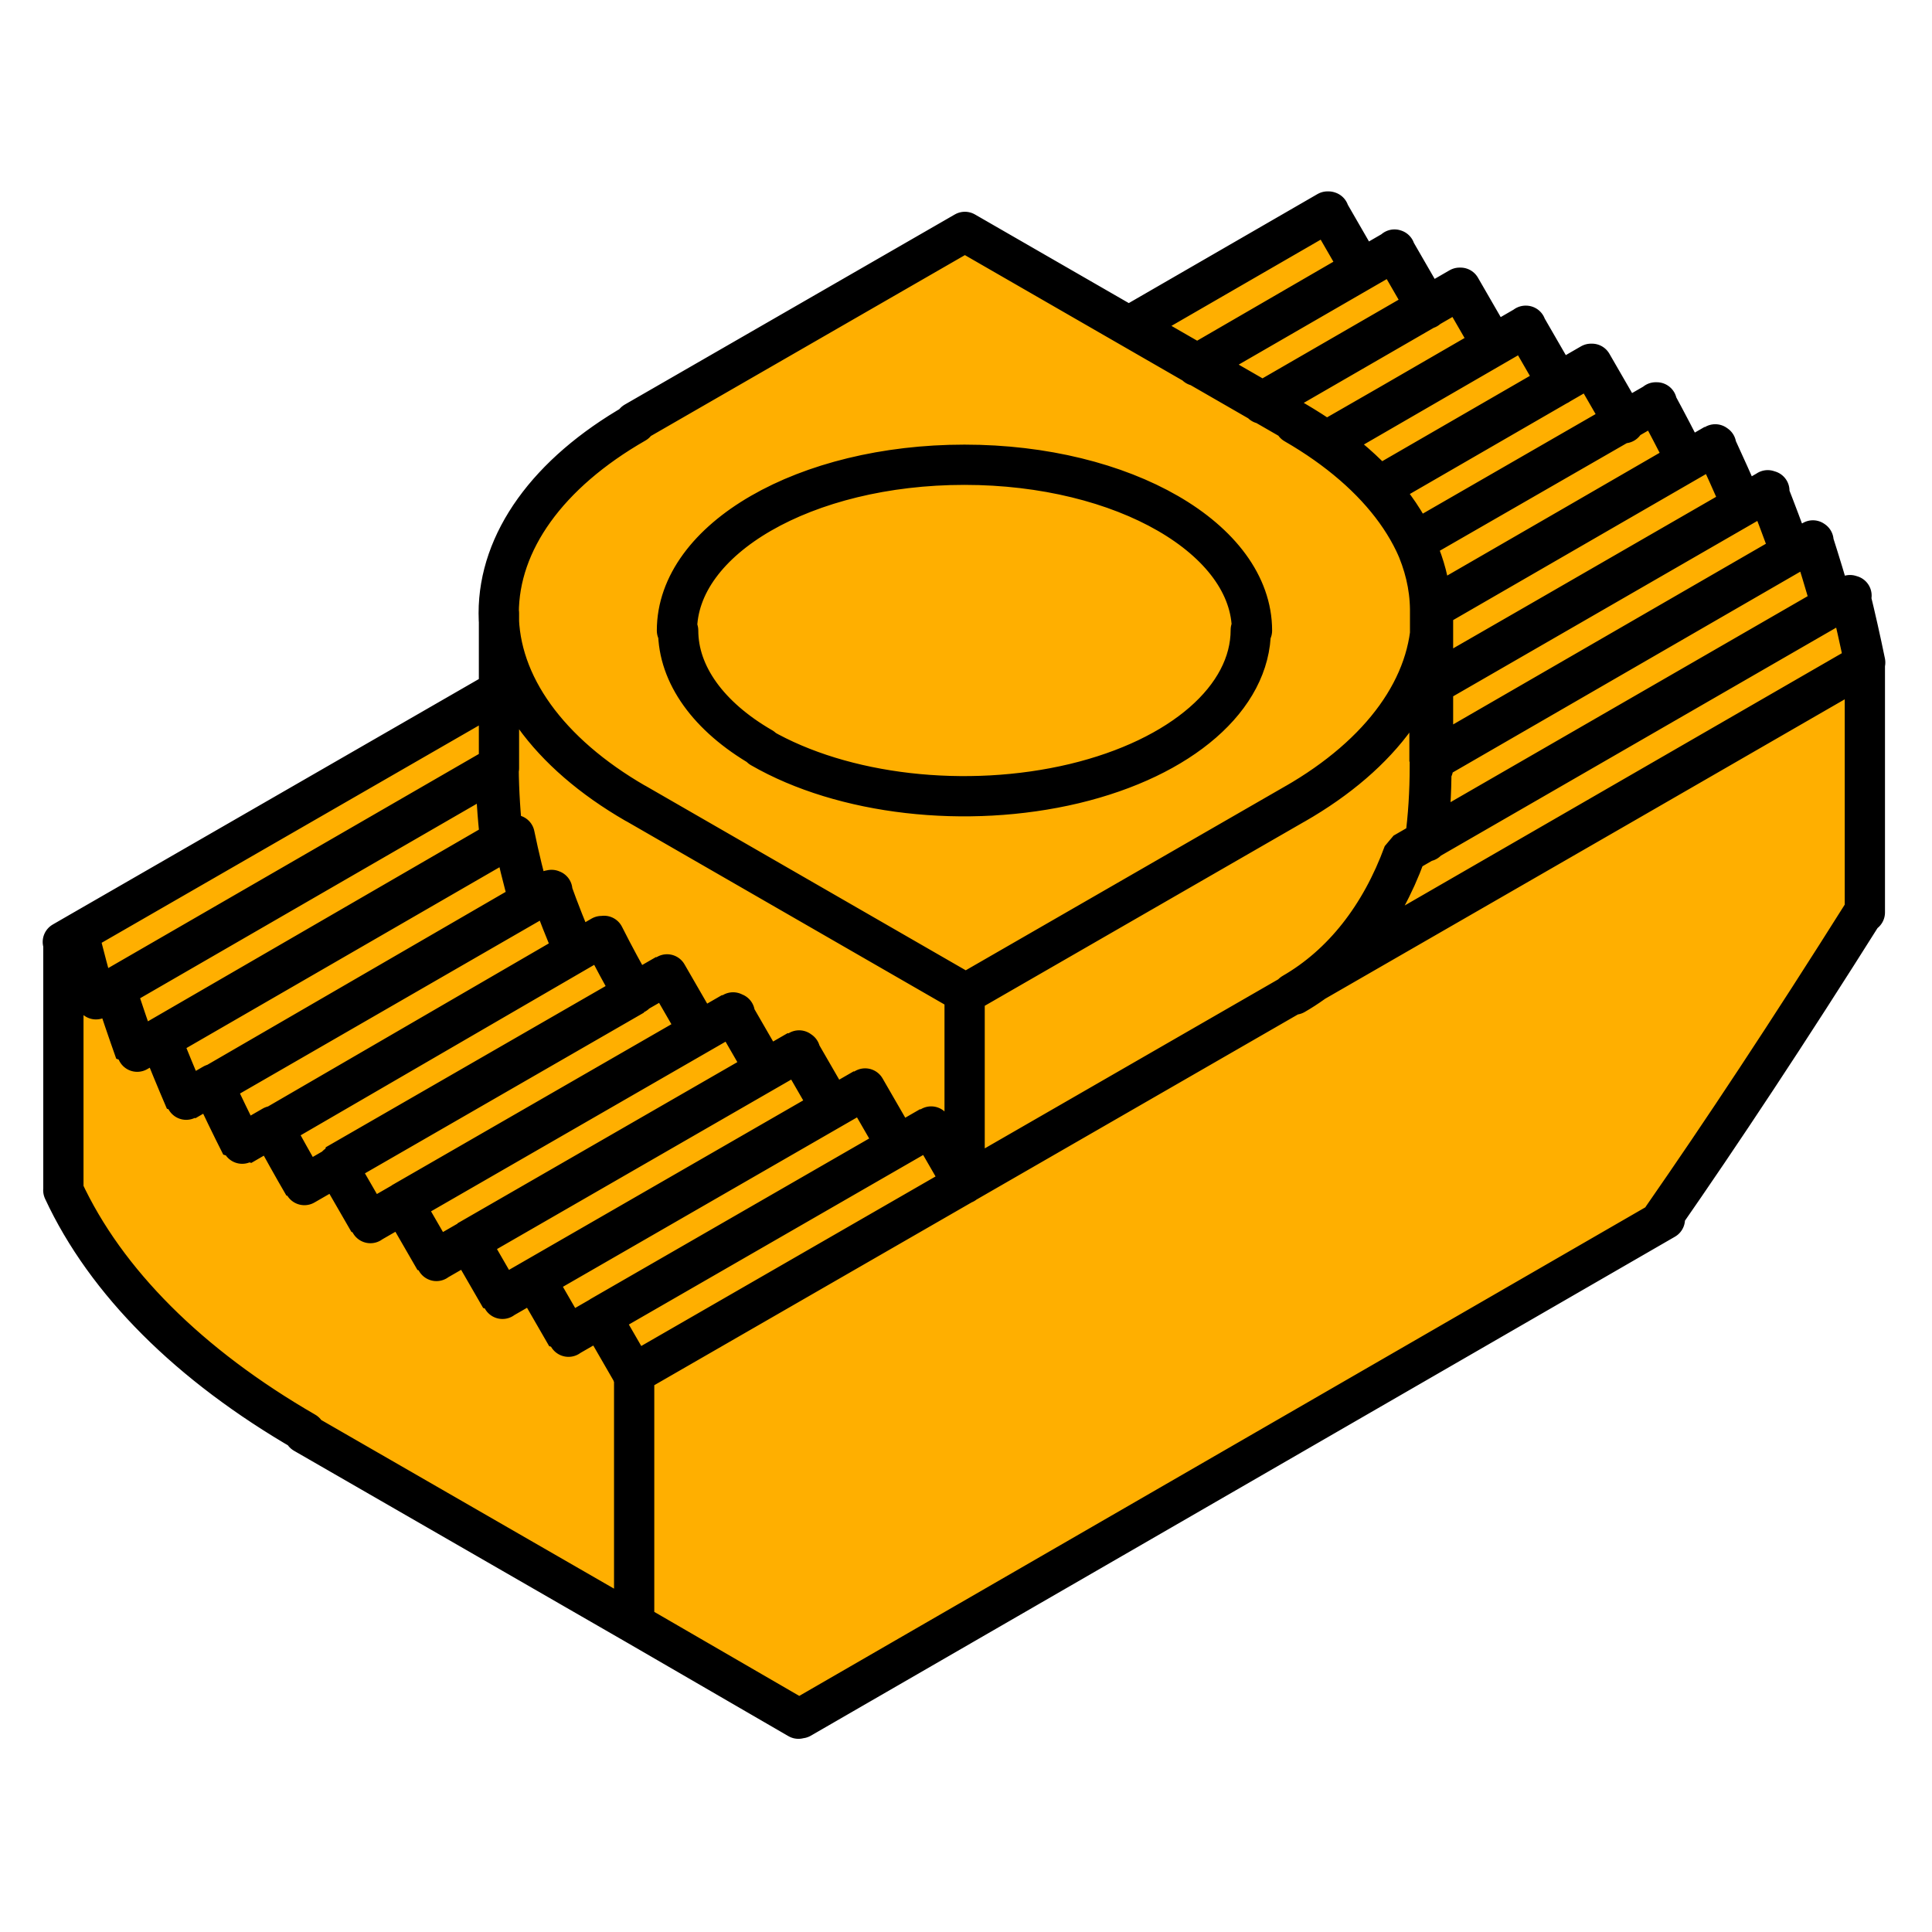 <?xml version="1.0" encoding="UTF-8" standalone="no"?>
<svg
   width="48"
   height="48"
   version="1.2"
   viewBox="0 0 127 127"
   id="svg2"
   xmlns="http://www.w3.org/2000/svg"
   xmlns:svg="http://www.w3.org/2000/svg"
   xmlns:rdf="http://www.w3.org/1999/02/22-rdf-syntax-ns#"
   xmlns:cc="http://creativecommons.org/ns#"
   xmlns:dc="http://purl.org/dc/elements/1.1/">
  <defs
     id="defs2" />
  <title
     id="title1">GN505</title>
  <desc
     id="desc1">Drawing page: Page exported from FreeCAD document: Unnamed</desc>
  <path
     transform="scale(2.65)"
     d="m32.9 5.54c-0.015 0.005-1.04 0.594-2.28 1.31l-2.25 1.3 0.652 0.379c0.359 0.209 0.669 0.375 0.688 0.369 0.018-0.006 0.895-0.509 1.95-1.12l1.92-1.11-0.084-0.146c-0.357-0.638-0.571-0.993-0.596-0.984zm-8.94 0.465c-0.077 0-8.55 4.93-8.9 5.17-1.91 1.35-2.84 3.25-2.41 4.92 0.296 1.16 1.17 2.34 2.37 3.19 0.236 0.167 2.34 1.41 4.68 2.76 3.73 2.15 4.27 2.45 4.38 2.39 0.657-0.346 8.37-4.83 8.72-5.08 0.257-0.175 0.71-0.557 1.01-0.85 2.37-2.32 1.99-5.24-0.949-7.33-0.349-0.248-8.82-5.17-8.9-5.17zm10.6 0.484c-0.041 0.016-4.47 2.58-4.5 2.6-0.009 0.009 0.278 0.186 0.639 0.395 0.361 0.208 0.663 0.375 0.67 0.371 0.07-0.036 3.84-2.21 3.85-2.22 0.01-0.009-0.127-0.272-0.307-0.584-0.234-0.407-0.335-0.563-0.357-0.555zm1.63 0.945c-0.005 7.26e-4 -0.01 0.003-0.016 0.006-0.025 0.015-0.979 0.568-2.12 1.23s-2.15 1.24-2.23 1.29l-0.15 0.088 0.434 0.254c0.239 0.139 0.531 0.315 0.648 0.391l0.213 0.139 1.6-0.926c0.881-0.509 1.76-1.02 1.95-1.13 0.192-0.111 0.347-0.212 0.344-0.225-0.003-0.013-0.15-0.273-0.326-0.578-0.264-0.459-0.313-0.538-0.35-0.533zm1.64 0.947c-0.005 0.001-0.01 0.004-0.016 0.008-0.046 0.029-4.45 2.57-4.53 2.61-0.033 0.018 0.001 0.054 0.221 0.23 0.143 0.115 0.379 0.324 0.523 0.465l0.262 0.256 0.367-0.211c2.93-1.69 3.85-2.22 3.85-2.24 0-0.01-0.145-0.271-0.322-0.58-0.273-0.474-0.316-0.547-0.354-0.539zm1.66 0.941c-0.014 0.003-4.96 2.85-4.97 2.87-0.002 0.002 0.063 0.088 0.145 0.191 0.177 0.226 0.361 0.5 0.492 0.734 0.053 0.095 0.107 0.167 0.121 0.162 0.039-0.015 4.86-2.8 4.87-2.82 0.018-0.018-0.633-1.14-0.658-1.14zm1.62 0.957c-0.017 0-5.68 3.27-5.71 3.29-0.01 0.01 0.016 0.111 0.059 0.225 0.091 0.244 0.177 0.579 0.213 0.826 0.014 0.097 0.03 0.199 0.035 0.227 0.005 0.027 0.016 0.049 0.023 0.049 0.007 0 1.36-0.775 3-1.72l2.99-1.73-0.209-0.4c-0.115-0.22-0.25-0.484-0.301-0.584-0.051-0.1-0.1-0.182-0.107-0.182zm1.47 1.04c-0.002-0.003-1.55 0.884-3.43 1.97l-3.42 1.98-0.006 0.764c-0.003 0.42-0.002 0.764 0.002 0.764 0.012 0 7.36-4.24 7.38-4.26 0.008-0.008-0.04-0.139-0.107-0.291-0.125-0.283-0.409-0.914-0.416-0.924zm-18.6 0.098c0.953 0 1.35 0.029 2 0.143 1.98 0.344 3.68 1.17 4.54 2.21 0.52 0.625 0.744 1.21 0.744 1.94 0 1.9-2.03 3.5-5.16 4.08-1.22 0.226-3.13 0.215-4.39-0.027-1.94-0.372-3.58-1.23-4.39-2.31-0.406-0.539-0.568-0.97-0.605-1.61-0.099-1.67 1.26-3.09 3.73-3.9 1.14-0.375 2.12-0.52 3.53-0.52zm0.012 0.334c-4.73 0.003-8.1 2.66-6.59 5.18 0.275 0.457 1 1.13 1.59 1.48 0.954 0.559 2.39 1 3.71 1.15 0.721 0.082 2.47 0.033 3.15-0.088 1.79-0.315 3.13-0.908 4.05-1.79 0.529-0.503 0.809-0.945 0.949-1.49 0.32-1.26-0.53-2.54-2.27-3.43-1.31-0.667-2.89-1.02-4.6-1.02zm19.9 0.73c-0.008-0.009-1.84 1.04-4.08 2.33l-4.06 2.35-0.006 0.77c-0.003 0.423 4.66e-4 0.765 0.01 0.76 0.009-0.006 1.94-1.12 4.29-2.48 2.35-1.36 4.28-2.48 4.29-2.49 0.01-0.01-0.028-0.144-0.084-0.299-0.149-0.412-0.347-0.925-0.363-0.943zm1.1 1.24c-0.009 0-2.05 1.18-4.54 2.61-2.49 1.44-4.57 2.64-4.62 2.67l-0.094 0.053v0.332c-1.8e-4 0.309-0.023 0.761-0.057 1.09-0.008 0.076-0.009 0.139-0.002 0.139 0.011 0 9.69-5.59 9.71-5.6 0.009-0.008-0.013-0.086-0.232-0.811-0.08-0.264-0.154-0.48-0.162-0.48zm0.914 1.4c-0.098 0.012-0.739 0.382-5.42 3.08-4.75 2.74-5.42 3.14-5.44 3.2-0.316 0.809-0.732 1.53-1.2 2.09-0.059 0.07-0.102 0.127-0.098 0.127 0.013 0 12.4-7.16 12.4-7.18 0.016-0.015-0.198-1.05-0.27-1.3-0.002-0.007-0.006-0.013-0.019-0.012zm-33.4 1.7 0.01 1.55c0.007 1.18 0.018 1.63 0.045 1.91 0.019 0.201 0.035 0.368 0.035 0.371 2.6e-4 0.003 0.019-5e-3 0.043-0.018 0.059-0.031 0.162-0.028 0.209 0.006 0.026 0.019 0.056 0.113 0.092 0.281 0.093 0.434 0.302 1.26 0.316 1.25 0.008-0.004 0.097-0.056 0.197-0.113 0.18-0.103 0.228-0.113 0.309-0.06 0.015 0.01 0.111 0.237 0.213 0.504 0.102 0.266 0.228 0.586 0.279 0.711l0.094 0.227 0.068-0.041c0.492-0.294 0.545-0.317 0.633-0.27 0.022 0.012 0.135 0.204 0.25 0.426 0.227 0.436 0.469 0.877 0.5 0.908 0.011 0.011 0.169-0.068 0.365-0.182 0.207-0.12 0.372-0.201 0.408-0.201 0.035 0 0.078 0.02 0.104 0.049 0.025 0.027 0.207 0.33 0.404 0.674 0.198 0.343 0.364 0.625 0.369 0.625 0.005 0 0.165-0.09 0.354-0.199 0.342-0.198 0.426-0.226 0.498-0.17 0.019 0.015 0.201 0.316 0.404 0.668 0.203 0.352 0.373 0.643 0.377 0.646 0.004 0.004 0.161-0.083 0.352-0.193 0.363-0.21 0.459-0.238 0.525-0.16 0.018 0.021 0.189 0.312 0.381 0.646 0.192 0.334 0.358 0.618 0.369 0.633 0.015 0.019 0.114-0.027 0.361-0.17 0.187-0.108 0.363-0.204 0.393-0.211 0.038-0.009 0.071 0.003 0.111 0.039 0.032 0.028 0.198 0.294 0.369 0.592 0.172 0.298 0.338 0.584 0.367 0.635l0.053 0.092 0.361-0.207c0.198-0.115 0.377-0.209 0.398-0.209 0.082 0 0.126 0.058 0.391 0.518 0.151 0.262 0.276 0.477 0.279 0.477s0.006-0.912 0.006-2.03v-2.03l-0.613-0.354c-4.06-2.34-7.8-4.5-8.07-4.69-1.2-0.797-2.07-1.74-2.52-2.75l-0.086-0.189zm33.6 0.016-30.2 17.4v2.97l-0.002 2.97 1.95 1.13c1.07 0.624 1.95 1.14 1.96 1.14 0.025 0.028 21.3-12.3 21.4-12.4 0.172-0.173 2.48-3.62 3.88-5.81l1.08-1.68-0.018-2.89-0.016-2.89zm-10.8 0.127-0.213 0.395c-0.446 0.827-1.28 1.7-2.23 2.33-0.289 0.193-2.39 1.43-4.67 2.74l-4.14 2.39v2.15 2.15l0.141-0.074c0.429-0.226 7.88-4.54 8.16-4.73 0.896-0.592 1.69-1.63 2.25-2.96 0.093-0.22 0.184-0.327 0.367-0.42l0.244-0.123 0.041-0.482c0.022-0.265 0.04-1.13 0.039-1.93v-1.44zm-23.2 0.512-4.73 2.73c-2.6 1.5-4.87 2.81-5.04 2.91-0.293 0.169-0.313 0.185-0.301 0.236 0.027 0.112 0.317 1.21 0.328 1.23 0.006 0.017 0.022 0.024 0.037 0.018 0.043-0.017 9.68-5.58 9.7-5.6 0.009-0.009 0.015-0.356 0.012-0.771l-0.006-0.754zm-0.002 1.9c-0.007 0-5.34 3.07-8.63 4.98-0.302 0.175-0.504 0.304-0.504 0.324-2.52e-4 0.018 0.092 0.305 0.205 0.637 0.158 0.464 0.213 0.602 0.238 0.596 0.018-0.005 1.58-0.903 3.47-1.99 1.89-1.09 3.87-2.23 4.39-2.54 0.85-0.491 0.953-0.557 0.943-0.6-0.013-0.059-0.071-0.796-0.09-1.15-0.008-0.143-0.017-0.26-0.021-0.26zm0.447 1.64c-0.006-0.006-8.41 4.83-8.45 4.87-0.011 0.009 0.079 0.242 0.312 0.807 0.16 0.385 0.186 0.433 0.221 0.414 0.07-0.037 8.16-4.71 8.21-4.74l0.047-0.029-0.086-0.328c-0.047-0.18-0.12-0.475-0.162-0.656-0.042-0.181-0.081-0.333-0.086-0.338zm0.945 1.35c-0.006-0.007-8.05 4.63-8.08 4.66-0.01 0.009 0.11 0.28 0.268 0.604 0.158 0.324 0.294 0.59 0.301 0.59 0.011 0 7.74-4.46 7.94-4.58l0.07-0.043-0.072-0.17c-0.04-0.094-0.152-0.37-0.246-0.613-0.094-0.243-0.174-0.444-0.178-0.447zm1.33 1.13c-0.002-0.004-1.79 1.02-3.97 2.29l-3.97 2.29 0.092 0.168c0.05 0.092 0.194 0.353 0.322 0.58l0.232 0.412 0.18-0.105c0.099-0.058 1.85-1.07 3.9-2.25 2.05-1.18 3.75-2.17 3.78-2.19l0.059-0.037-0.1-0.176c-0.055-0.097-0.196-0.355-0.312-0.574-0.116-0.219-0.212-0.401-0.215-0.404zm-13.1 0.041c-0.03-0.033-0.053 1.29-0.053 3v3.06l0.32 0.559c0.504 0.884 0.966 1.49 1.77 2.33 0.856 0.889 1.74 1.62 2.78 2.3 0.395 0.258 2.56 1.53 4.81 2.84 2.25 1.3 4.11 2.37 4.14 2.37 0.026 0.002 0.047-1.28 0.047-2.86v-2.86l-0.289-0.5c-0.159-0.274-0.327-0.56-0.375-0.637l-0.086-0.139-0.316 0.186c-0.461 0.272-0.514 0.255-0.814-0.268-0.144-0.249-0.315-0.546-0.383-0.658l-0.123-0.203-0.33 0.188c-0.181 0.104-0.374 0.189-0.43 0.189-0.062 0-0.249-0.253-0.484-0.656-0.211-0.361-0.392-0.656-0.404-0.656-0.012 0-0.168 0.087-0.346 0.191-0.178 0.105-0.368 0.181-0.424 0.17-0.056-0.011-0.261-0.294-0.455-0.631-0.194-0.337-0.367-0.629-0.385-0.646-0.018-0.018-0.205 0.061-0.416 0.176l-0.383 0.209-0.115-0.141c-0.064-0.077-0.252-0.379-0.416-0.672-0.164-0.293-0.319-0.531-0.346-0.531-0.027 0-0.198 0.087-0.379 0.193-0.236 0.139-0.355 0.179-0.424 0.137-0.052-0.032-0.243-0.323-0.422-0.646-0.179-0.323-0.355-0.597-0.391-0.609-0.036-0.012-0.195 0.053-0.352 0.145-0.157 0.092-0.323 0.151-0.371 0.133-0.048-0.018-0.233-0.324-0.41-0.678-0.177-0.354-0.33-0.653-0.342-0.666-0.012-0.013-0.153 0.053-0.312 0.146-0.367 0.215-0.382 0.203-0.73-0.662l-0.266-0.658-0.188 0.113c-0.382 0.233-0.435 0.188-0.691-0.588-0.128-0.387-0.239-0.712-0.248-0.723-0.009-0.011-0.108 0.027-0.219 0.084-0.274 0.142-0.317 0.081-0.529-0.721-0.096-0.361-0.199-0.682-0.229-0.715zm14.7 0.926c-0.007-1.98e-4 -1.7 0.974-3.76 2.16-2.06 1.19-3.84 2.21-3.95 2.28-0.113 0.065-0.201 0.129-0.197 0.143 0.004 0.014 0.149 0.274 0.324 0.578l0.318 0.553 3.96-2.29c2.18-1.26 3.96-2.29 3.96-2.29 0.009-0.008-0.646-1.14-0.66-1.14zm1.64 0.951c-0.018 0-7.87 4.52-7.9 4.55-0.01 0.009 0.127 0.273 0.307 0.584 0.2 0.346 0.339 0.561 0.355 0.555 0.026-0.01 7.88-4.54 7.89-4.55 0.011-0.011-0.64-1.14-0.658-1.14zm1.65 0.932-0.066 0.039c-0.036 0.022-1.81 1.05-3.95 2.28s-3.89 2.24-3.89 2.25c-0.009 0.008 0.129 0.27 0.309 0.582 0.179 0.312 0.331 0.568 0.336 0.568 0.033 0.002 7.91-4.57 7.91-4.59-0.003-0.013-0.15-0.273-0.326-0.578l-0.32-0.555zm1.64 0.947-0.068 0.041c-0.038 0.023-1.81 1.05-3.95 2.28-2.13 1.23-3.88 2.24-3.89 2.25-0.011 0.01 0.491 0.905 0.631 1.12 0.014 0.022 0.045 0.014 0.133-0.037 0.063-0.036 1.84-1.06 3.95-2.28s3.84-2.22 3.84-2.23c1.84e-4 -0.01-0.146-0.271-0.324-0.58l-0.324-0.561zm1.62 0.965c-0.015 0.003-7.41 4.26-7.89 4.55-0.008 0.005 0.134 0.268 0.316 0.584l0.332 0.574 0.07-0.041c0.038-0.023 1.81-1.05 3.95-2.28 2.13-1.23 3.88-2.24 3.89-2.25 0.02-0.019-0.637-1.14-0.664-1.14z"
     fill="#ffaf00"
     stroke="#000000"
     stroke-width=".062"
     id="path2"
     style="stroke-width:0.063;stroke-dasharray:none" />
  <path
     d="m32.8 50.5v-10.2m61.4 10.2v-10.2m-45.9 26.3-21.7 12.5m26-10-21.7 12.5m26-10-21.7 12.5m26-10-21.7 12.5m4.34-22.5-21.7 12.5m17.4 10 2.17 3.76m-4.34-2.5 2.17-1.25m-4.34-2.5 2.17 3.76m-4.34-2.5 2.17-1.25m-4.34-2.5 2.17 3.76m-4.34-2.5 2.17-1.25m-4.34-2.5 2.17 3.76m-4.34-2.5 2.17-1.25m-4.34-2.5 2.17 3.76m-4.34-2.5 2.17-1.25m22.4-35.2c0 2.89 1.99 5.66 5.52 7.7m32.2-7.7c0-6.01-8.44-10.9-18.9-10.9s-18.9 4.87-18.9 10.9m5.52 7.7c5.39 3.11 13.5 4.05 20.6 2.36 7.05-1.69 11.6-5.65 11.6-10.1m-36.2 26.4-2.17-3.76m6.51 6.26-2.17-3.76m6.51 6.26-2.17-3.76m6.51 6.26-2.17-3.76m6.51 6.26-2.17-3.76m51.6-44.8-18.7 10.8m22.2-7.79-22.2 12.8m25.1-9.51-25.1 14.5m27.6-10.9-29.3 16.9m-29 21.7v-12.5m45.5-38.8-15.9 9.16m29.6 7.94c-0.301-1.47-0.634-2.95-0.998-4.43m-1.15 0.664c-0.403-1.42-0.834-2.84-1.29-4.26m-1.42 0.822c-0.492-1.37-1.01-2.75-1.55-4.12m-1.67 0.963c-0.573-1.33-1.17-2.66-1.78-3.98m-1.9 1.09c-0.649-1.29-1.32-2.58-2.01-3.85m0.445 53.6c3.85-5.54 8.2-12.1 13.3-20.2m-81 30.5 21.7-12.5m21.7-12.5-21.7 12.5m21.7-12.5 21.7-12.5m0 0 15.9-9.17m0 16.3v-16.3m-70.1 69.3-10.8-6.26m-21.7-12.5 21.7 12.5m0 0v-16.3m-8.98-39.9-25.1 14.5m26.2-10.1-23.2 13.4m25.7-9.8-22.2 12.8m25.6-9.8-21.7 12.6m21.7-12.6c0.649 1.29 1.34 2.56 2.06 3.82m-5.51-6.84c0.489 1.37 1.03 2.73 1.61 4.08m-4.04-7.69c0.297 1.45 0.655 2.91 1.07 4.39m-2.12-8.8c0.014 1.57 0.116 3.18 0.307 4.83m30.4 10 21.7-12.5m-43.4 0 21.7 12.5m-30.7-25c0-4.7 3.23-9.2 8.99-12.5m0 25c-5.75-3.32-8.99-7.83-8.99-12.5m61 15c0.205-1.54 0.308-3.15 0.308-4.83m-8.99 14.9c3.26-1.88 5.77-5.06 7.29-9.22m1.7-15.8c0 4.7-3.23 9.2-8.99 12.5m0-25c5.75 3.32 8.99 7.83 8.99 12.5m10.5-16.3 2.17 3.76m-2.17-3.76-14 8.09m9.68-10.6 2.17 3.76m-2.17-3.76-13.1 7.58m8.79-10.1 2.17 3.76m-2.17-3.76-13 7.51m8.68-10 2.17 3.76m-2.17-3.76-13 7.51m30.8 56.1-56.8 32.8m-34.7-38.9c0.686 1.27 1.39 2.54 2.12 3.79m0 16.3c-7.62-4.4-13.1-9.87-15.9-15.9m0.998-16.9c0.354 1.44 0.738 2.89 1.15 4.35m0 0 1.29-0.746m0 0c0.449 1.4 0.923 2.79 1.42 4.19m0 0 1.55-0.894m0 0c0.533 1.35 1.09 2.7 1.67 4.05m0 0 1.78-1.03m0 0c0.611 1.31 1.24 2.62 1.9 3.92m0 0 2.01-1.16m-13.8-12.1 0.998-0.576m27.6-15.9-27.6 15.9m36.6-33.6 21.7-12.5m0 0 21.7 12.5m2.17-13.8 2.17 3.76m-85.3 60.5v-16.3m83.1-48-13 7.51m17.4-5.01 2.17 3.76-10.8 6.26-4.34-2.5 13-7.51m-4.34-2.5-13 7.51 4.34 2.5 10.8-6.26-2.17-3.76m8.68 5.01 2.17 3.76-11 6.32c-0.648-0.458-1.34-0.897-2.06-1.32l-2.17-1.25 13-7.51m4.34 2.5 2.17 3.76-11.8 6.84c-0.968-1.07-2.12-2.08-3.45-3.02l13.1-7.58m4.34 2.5 2.17 3.76-13.8 7.94c-0.58-1.25-1.4-2.46-2.43-3.61l14-8.09m6.29 6.39c-0.649-1.29-1.32-2.58-2.01-3.85l-15.9 9.16c0.667 1.44 1.02 2.92 1.04 4.41l16.8-9.72m3.68 2.89c-0.573-1.33-1.17-2.66-1.78-3.98l-18.7 10.8v0.177 4.83l20.5-11.8m-59.9 39.6-2.17-3.76-21.7 12.5 2.17 3.76 21.7-12.5m-13 17.5 21.7-12.5-2.17-3.76-21.7 12.5 2.17 3.76m8.68-20-2.17-3.76-21.7 12.5 2.17 3.76 21.7-12.5m-4.34-2.5-2.17-3.76-21.7 12.5 2.17 3.76 21.7-12.5m13 7.51-2.17-3.76-21.7 12.5 2.17 3.76 21.7-12.5m-19.4-13.8-21.7 12.6c0.686 1.27 1.39 2.54 2.12 3.79l21.7-12.5c-0.725-1.26-1.41-2.53-2.06-3.82m-3.45-3.02-22.2 12.8c0.611 1.31 1.24 2.62 1.9 3.92l21.9-12.7c-0.583-1.36-1.12-2.72-1.61-4.08m-2.43-3.61-23.2 13.4c0.533 1.35 1.09 2.7 1.67 4.05l22.6-13.1c-0.419-1.48-0.777-2.94-1.07-4.39m84-18.5c-0.492-1.37-1.01-2.75-1.55-4.12l-22.2 12.8v5.01l23.7-13.7m-85.1 14.1-25.1 14.5c0.449 1.4 0.923 2.79 1.42 4.19l24-13.9c-0.191-1.65-0.293-3.26-0.307-4.83m87.8-10.6-26.7 15.4c0.205-1.54 0.308-3.15 0.308-4.83v-0.356l25.1-14.5c0.458 1.42 0.888 2.85 1.29 4.26m-35.4 25.5c3.26-1.88 5.77-5.06 7.29-9.22l29.3-16.9c0.364 1.49 0.697 2.96 0.998 4.43l-37.6 21.7"
     fill="none"
     stroke="#000000"
     stroke-linecap="round"
     stroke-linejoin="bevel"
     stroke-width=".767"
     id="path1"
     style="stroke-width:2.646;stroke-dasharray:none" />
</svg>
